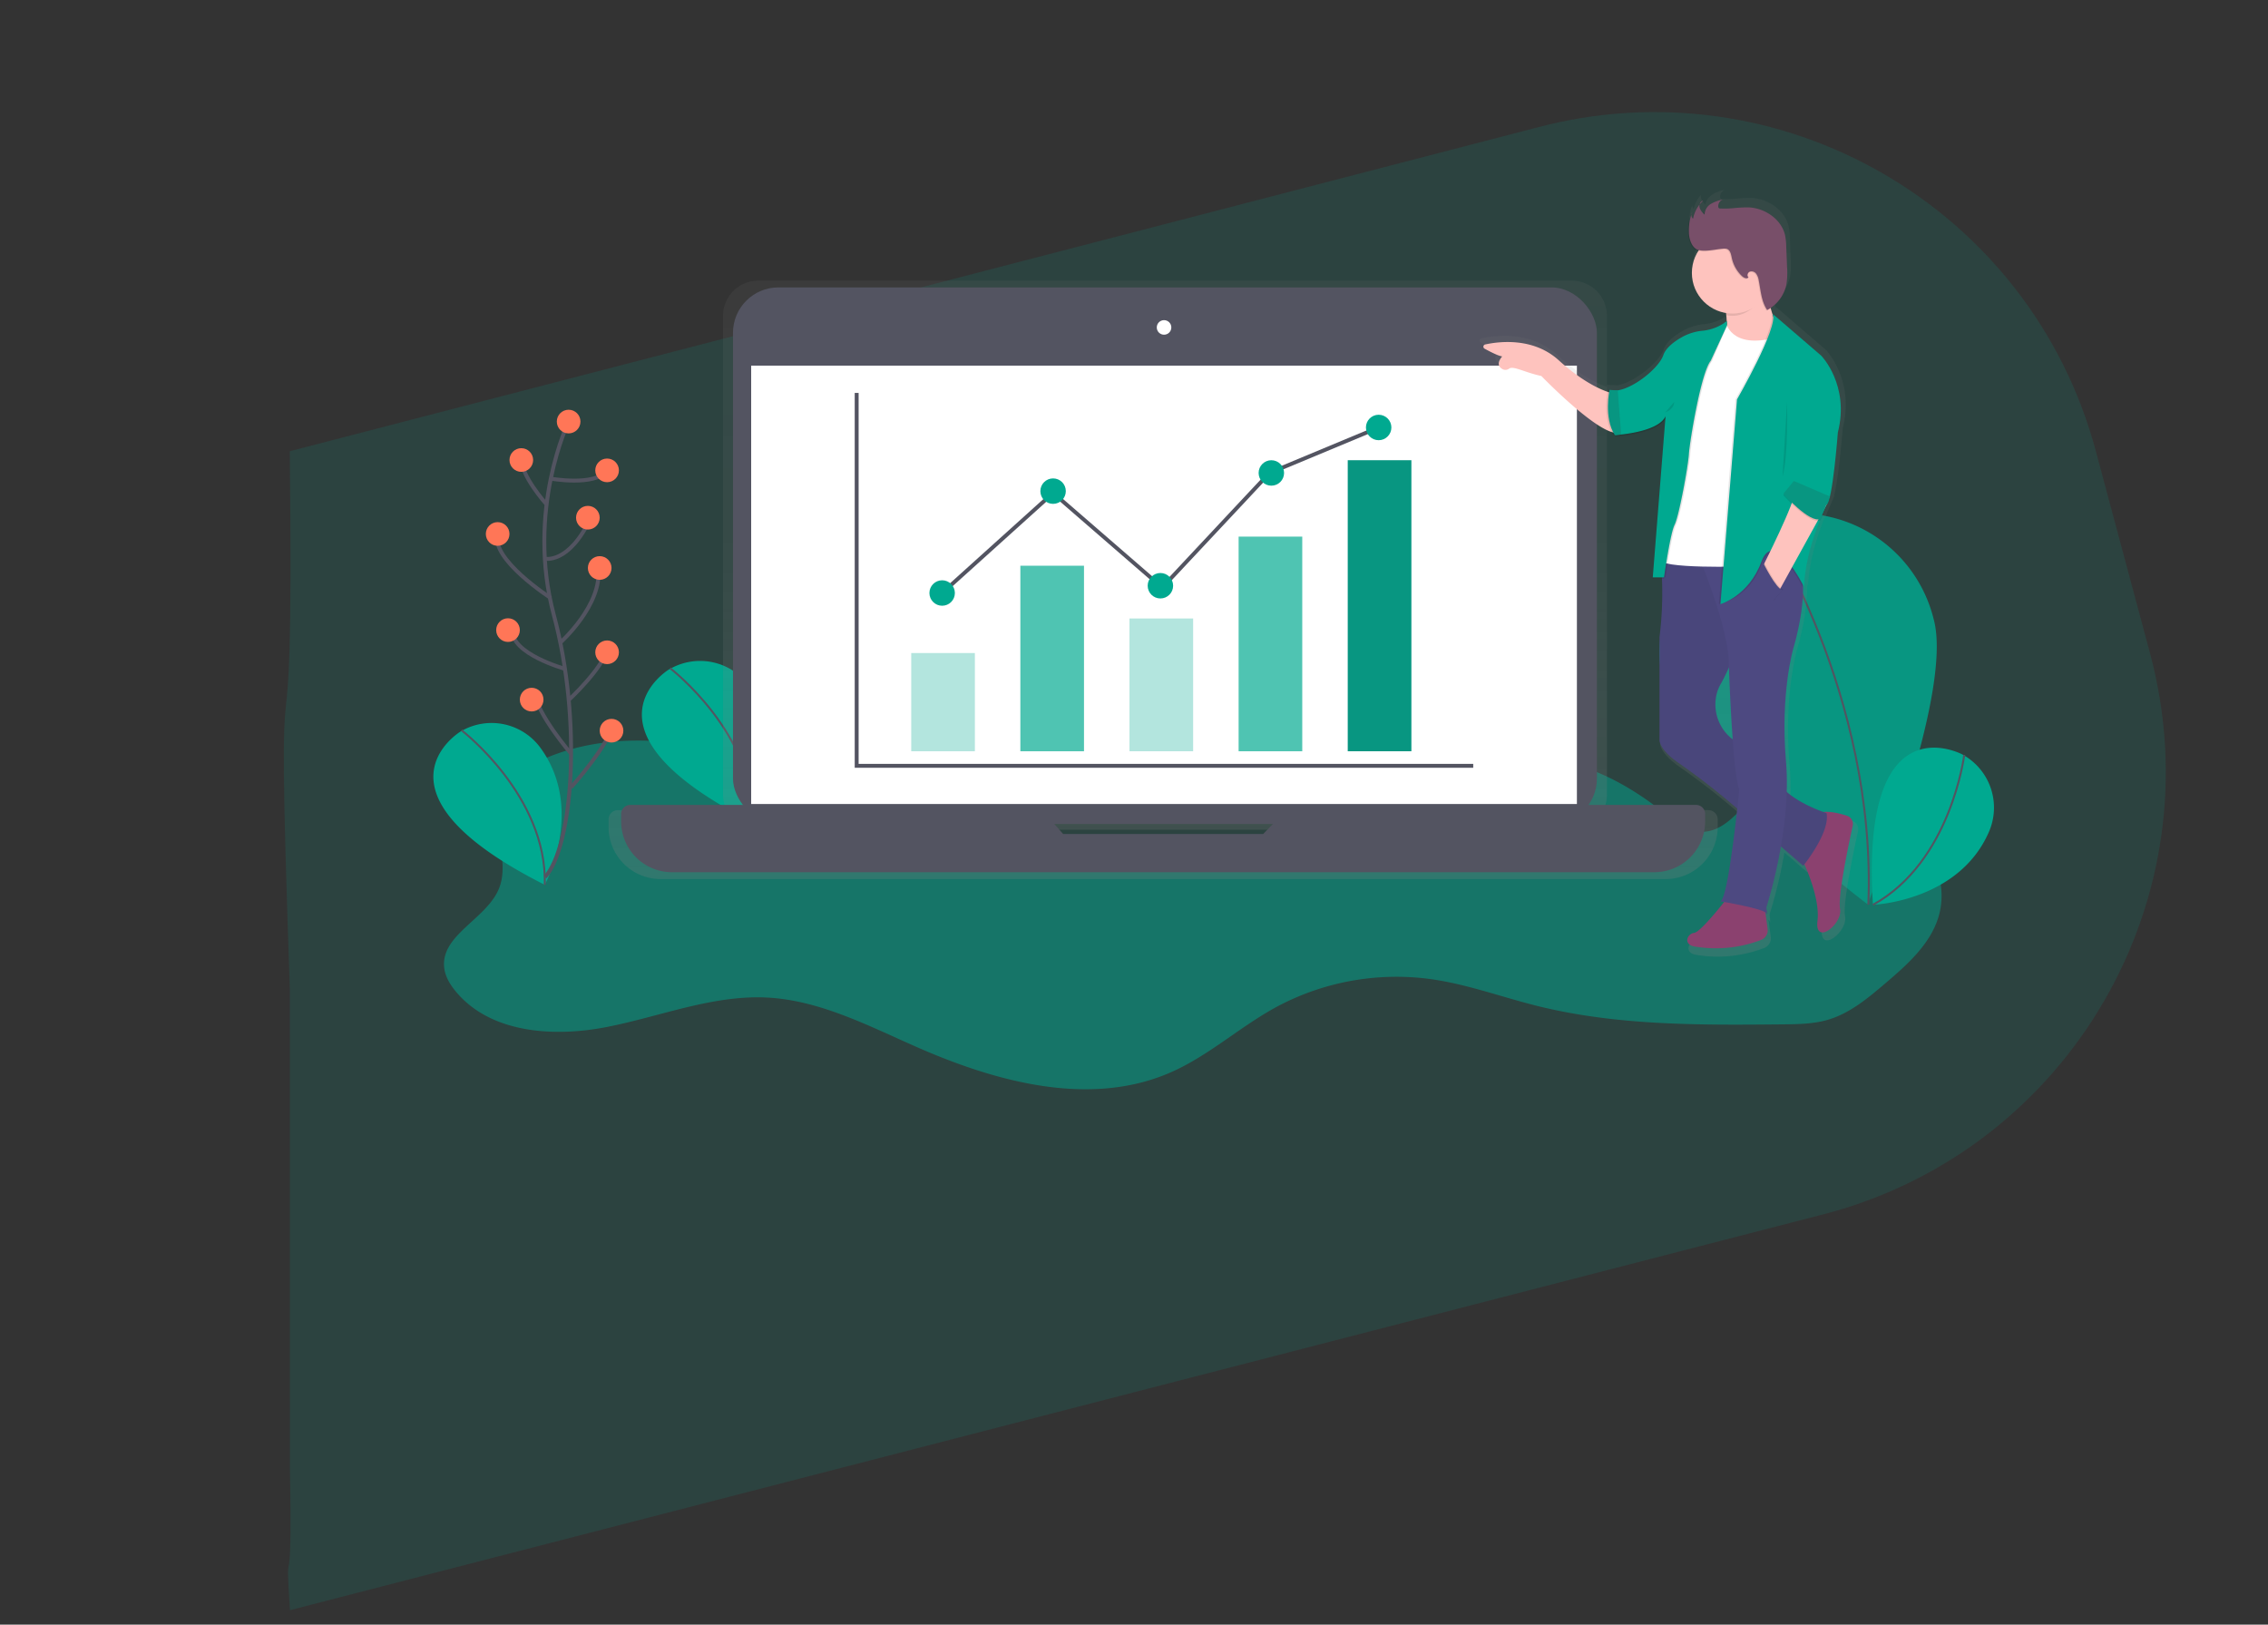 <svg xmlns="http://www.w3.org/2000/svg" xmlns:xlink="http://www.w3.org/1999/xlink" width="1161.277" height="831.766" viewBox="0 0 1161.277 831.766">
  <rect x="0" y="0" width="1161.277" height="831.766" fill="#333333" stroke="none"/>
  <defs>
    <linearGradient id="linear-gradient" x1="0.5" y1="1" x2="0.5" gradientUnits="objectBoundingBox">
      <stop offset="0" stop-color="gray" stop-opacity="0.251"/>
      <stop offset="0.54" stop-color="gray" stop-opacity="0.122"/>
      <stop offset="1" stop-color="gray" stop-opacity="0.102"/>
    </linearGradient>
    <linearGradient id="linear-gradient-2" y1="1" y2="0" xlink:href="#linear-gradient"/>
  </defs>
  <g id="Group_704" data-name="Group 704" transform="translate(149.516 -4175.579)">
    <path id="Path_476" data-name="Path 476" d="M802.093-5.307,1461.2,0c129.235,0,234,104.765,234,234V341.35c0,129.235-104.765,234-234,234l-812.655-7.6c8.372-42.066.254,4.524,18.635-69.547l63.566-237.231C782.96,35.189,748.9,202.474,802.093-5.307Z" transform="matrix(0.966, -0.259, 0.259, 0.966, -774.588, 4619.455)" fill="#00a990" opacity="0.14"/>
    <g id="undraw_finance_0bdk" transform="translate(72.381 4272.768)">
      <path id="Path_242" data-name="Path 242" d="M322.348,531.376c-48.313-16.693-103.553-30.824-148.691-6.835-5.721,3.041-11.358,6.868-14.44,12.564-8.141,14.985,4.8,34.417-1.508,50.256s-30.045,23.813-28.1,40.733c.511,4.422,2.907,8.426,5.729,11.877,17.682,21.6,50.1,23.788,77.495,18.427s54.193-16.476,82.085-15.077c26.8,1.382,51.462,14.239,76.021,25.061,41.4,18.293,89.757,31.418,131.126,13.033,18.955-8.426,34.626-22.774,52.769-32.792a129.878,129.878,0,0,1,80.158-14.708c18.427,2.6,36.017,9.13,54.05,13.636,40.959,10.227,83.71,9.892,125.916,9.49,7.857-.075,15.839-.167,23.369-2.412,11.148-3.35,20.345-11.065,29.2-18.611,11.634-9.909,23.888-20.8,27.641-35.615,4.431-17.59-4.741-36.285-18.343-48.237s-30.991-18.486-47.961-24.785c-4.188-1.541-8.661-3.108-12.949-1.943a17.658,17.658,0,0,0-7.287,4.665c-12.045,11.592-22.222,31.2-38.647,28.051-5.863-1.122-10.663-5.2-15.3-8.971-24.776-20.1-58.1-35.623-88.007-24.517-21.87,8.125-37.307,28.989-59.47,36.352-15.764,5.243-32.893,2.973-49.477,4-24.123,1.474-47.6,10-71.757,9.481-61.6-1.323-112.917-60.223-174.263-54.611-4.808.436-10.051,1.541-13,5.344" transform="translate(-124.058 -229.798)" fill="#00a990" opacity="0.5"/>
      <path id="Path_243" data-name="Path 243" d="M264.314,467.442s-51.186,30.9,43.2,78.491c0,0,20.8-38.613-2.195-70.1a30.991,30.991,0,0,0-40.2-8.811Z" transform="translate(-143.702 -221.892)" fill="#00a990"/>
      <path id="Path_244" data-name="Path 244" d="M267.73,467.52s43.823,33.5,42.6,79.112" transform="translate(-146.507 -222.614)" fill="none" stroke="#535461" stroke-miterlimit="10" stroke-width="1"/>
      <path id="Path_245" data-name="Path 245" d="M1012.949,427.088c10.37,37.918-33.864,145.943-33.864,145.943S886.01,502.564,875.633,464.646A71.2,71.2,0,1,1,1012.94,427.08Z" transform="translate(-244.746 -207.277)" fill="#089681"/>
      <path id="Path_247" data-name="Path 247" d="M936.21,378.27s57.937,87.462,53.606,195.814" transform="translate(-255.068 -208.12)" fill="none" stroke="#535461" stroke-miterlimit="10" stroke-width="1"/>
      <path id="Path_248" data-name="Path 248" d="M1048.791,519.616s-52.534-28.579-45.884,76.917c0,0,43.823-1.566,59.378-37.315a30.991,30.991,0,0,0-12.723-39.158Z" transform="translate(-265.805 -230.501)" fill="#00a990"/>
      <path id="Path_249" data-name="Path 249" d="M1049.766,520.52s-6.785,54.762-46.746,76.732" transform="translate(-265.918 -231.221)" fill="none" stroke="#535461" stroke-miterlimit="10" stroke-width="1"/>
      <path id="Path_250" data-name="Path 250" d="M136.871,505.406S85.66,536.3,180.058,583.864c0,0,20.8-38.613-2.195-70.1a30.991,30.991,0,0,0-40.2-8.812Z" transform="translate(-123.003 -228.051)" fill="#00a990"/>
      <path id="Path_251" data-name="Path 251" d="M140.26,505.49s43.823,33.5,42.6,79.111" transform="translate(-125.806 -228.781)" fill="none" stroke="#535461" stroke-miterlimit="10" stroke-width="1"/>
      <path id="Path_252" data-name="Path 252" d="M793.244,501.711H739.428A17.941,17.941,0,0,0,741.3,493.7V248.647a18.017,18.017,0,0,0-18.017-18.017H306.724a18.017,18.017,0,0,0-18.017,18.017V493.7a17.939,17.939,0,0,0,1.876,8.016H234.866a4.766,4.766,0,0,0-4.766,4.791v3.844a26.652,26.652,0,0,0,26.652,26.652h514.6a26.653,26.653,0,0,0,26.653-26.652V506.51a4.766,4.766,0,0,0-4.766-4.8Zm-331.6,15.244-4.64-5.235H571.573l-5.109,5.243Z" transform="translate(-140.396 -184.143)" fill="url(#linear-gradient)"/>
      <rect id="Rectangle_17" data-name="Rectangle 17" width="442.353" height="274.724" rx="23.26" transform="translate(153.412 49.954)" fill="#535461"/>
      <rect id="Rectangle_18" data-name="Rectangle 18" width="422.796" height="224.435" transform="translate(162.726 90)" fill="#fff"/>
      <ellipse id="Ellipse_48" data-name="Ellipse 48" cx="3.727" cy="3.727" rx="3.727" ry="3.727" transform="translate(370.401 66.715)" fill="#fff"/>
      <path id="Path_253" data-name="Path 253" d="M581.045,551.08l-14.524,14.9h-102.4l-13.125-14.9H242.437a4.657,4.657,0,0,0-4.657,4.657v3.752a26.049,26.049,0,0,0,26.049,26.049H766.775a26.05,26.05,0,0,0,26.049-26.049v-3.752a4.657,4.657,0,0,0-4.657-4.657Z" transform="translate(-141.643 -236.184)" fill="#535461"/>
      <path id="Path_254" data-name="Path 254" d="M258.77,124.19V315.1H574.461" transform="translate(-42.027 -20.219)" fill="none" stroke="#535461" stroke-miterlimit="10" stroke-width="2"/>
      <rect id="Rectangle_19" data-name="Rectangle 19" width="32.591" height="50.29" transform="translate(244.677 237.141)" fill="#00a990" opacity="0.3"/>
      <rect id="Rectangle_20" data-name="Rectangle 20" width="32.591" height="94.992" transform="translate(300.553 192.439)" fill="#00a990" opacity="0.69"/>
      <rect id="Rectangle_21" data-name="Rectangle 21" width="32.591" height="67.98" transform="translate(356.43 219.443)" fill="#00a990" opacity="0.3"/>
      <rect id="Rectangle_22" data-name="Rectangle 22" width="32.591" height="109.893" transform="translate(412.306 177.538)" fill="#00a990" opacity="0.69"/>
      <rect id="Rectangle_23" data-name="Rectangle 23" width="32.591" height="149.001" transform="translate(468.182 138.422)" fill="#089681"/>
      <path id="Path_255" data-name="Path 255" d="M311.02,230.058l56.806-51.219L423.7,227.261,478.649,168.6l55.876-23.285" transform="translate(-50.512 -23.649)" fill="none" stroke="#535461" stroke-miterlimit="10" stroke-width="2"/>
      <ellipse id="Ellipse_49" data-name="Ellipse 49" cx="6.517" cy="6.517" rx="6.517" ry="6.517" transform="translate(253.991 199.893)" fill="#00a990"/>
      <ellipse id="Ellipse_50" data-name="Ellipse 50" cx="6.517" cy="6.517" rx="6.517" ry="6.517" transform="translate(365.744 196.166)" fill="#00a990"/>
      <ellipse id="Ellipse_51" data-name="Ellipse 51" cx="6.517" cy="6.517" rx="6.517" ry="6.517" transform="translate(422.55 138.43)" fill="#00a990"/>
      <ellipse id="Ellipse_52" data-name="Ellipse 52" cx="6.517" cy="6.517" rx="6.517" ry="6.517" transform="translate(310.797 147.736)" fill="#00a990"/>
      <ellipse id="Ellipse_53" data-name="Ellipse 53" cx="6.517" cy="6.517" rx="6.517" ry="6.517" transform="translate(477.496 115.145)" fill="#00a990"/>
      <path id="Path_256" data-name="Path 256" d="M953.318,498.184c-3.434-1.131-8.527-2.437-12.564-1.977-3.845-1.4-12.882-5.026-19.055-10.487a137.459,137.459,0,0,0-.41-16.1c-3.158-35.908,3.945-59.578,3.945-59.578S930.812,391.985,930.2,377c.36.678.561,1.08.561,1.08.486-12.924,4.892-26.3,8.192-34.635a2.782,2.782,0,0,0,.369-.134l3.685-8.745a7.577,7.577,0,0,0,.7-1.617l.595-1.382-.176-.075c.059-.226.117-.469.176-.712h0c2.353-9.959,4.188-33.579,4.188-33.579,6.316-24.86-8.677-40.2-8.677-40.2L914.362,235.1a3.236,3.236,0,0,1,.251.9l-.209-.184c-.36-1.03-.754-2.262-1.139-3.669a21.511,21.511,0,0,0,8.217-12.329,38.594,38.594,0,0,0,.377-9.214l-.419-10.562a33.5,33.5,0,0,0-.628-6.156c-1.918-8.376-10.5-14.239-19.122-14.624a69.9,69.9,0,0,0-8.209.435,55.22,55.22,0,0,1-6.7.142,1.206,1.206,0,0,1-.72-.193,1.057,1.057,0,0,1-.31-.729,3.635,3.635,0,0,1,.888-2.722,3.347,3.347,0,0,1,1.156-.662l-.611.142a3.347,3.347,0,0,1,1.005-.544,19.51,19.51,0,0,0-6.349,2.3,8.19,8.19,0,0,0-1.482,1.248,6.475,6.475,0,0,0-2.145,3.987,7.421,7.421,0,0,1-2.261-3.35,3.352,3.352,0,0,1,0-1.625q-.226.276-.436.57v-.176a16.934,16.934,0,0,0-3.35,6.818,2.654,2.654,0,0,1-.6-1.96q-.189.591-.352,1.181a2.74,2.74,0,0,1,0-.787,26.981,26.981,0,0,0-1.315,9.364c0,3.166,1.407,8.1,4.8,9.214.176.059.352.1.536.142a21.3,21.3,0,0,0,14.365,32.532q.084.578.159,1.215h.134c.092.838.167,1.759.218,2.7a18.158,18.158,0,0,1-2.8,2.245,23.068,23.068,0,0,1-9.314,3.082,27.724,27.724,0,0,0-11.2,3.35c-4.062,2.27-8.543,5.578-9.951,9.6-2.345,6.7-15.261,17.129-23.922,18.427l-3.082-.176-.226-.067v.059l-.754-.042h-.243v.042l-.779-.042s-.075.36-.184,1c-4.356-1.5-13.611-5.654-25.656-16.584-13.4-12.17-31.536-9.775-38.53-8.242a1.2,1.2,0,0,0-.318,2.22c2.823,1.55,7.2,3.8,9.214,4.054,0,0-4.188,4.381.268,6.7a3.233,3.233,0,0,0,3.35-.327c2.161-1.583,8.167,2,16.869,3.87,0,0,24.558,25.413,36.754,29.316a17.606,17.606,0,0,0,.93,1.617l.754-.059v.059h.318l.092.838s18.963-1,25.128-7.882a9.88,9.88,0,0,0,1.2-1.281L851.432,373.2h.059l-.059.787h4.85a182.818,182.818,0,0,1-1.315,30.539v54.059s-.251,4.758,9.633,11.726A369.487,369.487,0,0,1,894.518,493.5l1.2,1.039c-1.818,16.543-5.621,47.375-8.795,48.522l1.96.343c-3.35,4.247-12.866,15.914-15.764,16.224-3.551.394-5.922,5.922,0,7.1a66.346,66.346,0,0,0,35.179-3.468,5.369,5.369,0,0,0,3.35-5.712l-1.147-8.711a1.225,1.225,0,0,1,.5.528c.787,2.371,0-3.158,0-3.158a246.891,246.891,0,0,0,7.63-31.829l11.727,10.135s.234-.293.645-.838c2.873,6.517,8,19.851,6.851,29.617-1.575,13.4,13.4,1.575,11.835-6.315-1.273-6.382,4.423-33.437,6.642-43.555a4.5,4.5,0,0,0-3.015-5.243Z" transform="translate(-226.862 -175.13)" fill="url(#linear-gradient-2)"/>
      <path id="Path_257" data-name="Path 257" d="M831.151,294.4s-11.173-1.926-27.741-16.953C790.3,265.562,772.62,267.9,765.8,269.4a1.164,1.164,0,0,0-.31,2.161c2.756,1.508,7.028,3.711,9.029,3.962,0,0-4.129,4.272.26,6.558a3.158,3.158,0,0,0,3.3-.318c2.111-1.541,7.974,1.96,16.476,3.778,0,0,33.135,34.291,40.841,28.478Z" transform="translate(-227.244 -190.237)" fill="#fec3be"/>
      <path id="Path_258" data-name="Path 258" d="M912.11,240.618s3.083,13.1,0,22.347l13.871,1.926,12.33-6.165v-8.091s-5.78-12.329-4.238-26.585Z" transform="translate(-251.154 -183.075)" fill="#fec3be"/>
      <path id="Path_259" data-name="Path 259" d="M959,578.36s10.051,19.65,8.476,32.75,13.1,1.541,11.559-6.165c-1.248-6.232,4.314-32.666,6.483-42.5a4.389,4.389,0,0,0-2.915-5.118c-4.632-1.524-12.388-3.392-16.283-.536C960.566,561.021,959,578.36,959,578.36Z" transform="translate(-258.769 -236.87)" fill="#8b416f"/>
      <path id="Path_260" data-name="Path 260" d="M909.6,608.366s-13.1,16.953-16.568,17.338-5.779,5.779,0,6.935a64.779,64.779,0,0,0,34.341-3.35,5.244,5.244,0,0,0,3.292-5.578l-2.211-16.5Z" transform="translate(-247.483 -245.3)" fill="#8b416f"/>
      <path id="Path_261" data-name="Path 261" d="M885.265,393.78,872.7,395.455a183.887,183.887,0,0,1-.151,44.167v52.769s-.243,4.649,9.406,11.408a360.738,360.738,0,0,1,29.216,22.615L946.133,556.7S960,539.749,958.077,529.731c0,0-23.118-7.321-26.2-19.265-1.767-6.835-10.729-12.564-18.067-16.166a22.464,22.464,0,0,1-12.02-25.5,19.659,19.659,0,0,1,1.968-4.95c6.165-10.788,15.026-35.062,15.026-35.062l-16.953-32.315Z" transform="translate(-244.729 -210.639)" fill="#4d4981"/>
      <path id="Path_262" data-name="Path 262" d="M885.265,393.78,872.7,395.455a183.887,183.887,0,0,1-.151,44.167v52.769s-.243,4.649,9.406,11.408a360.738,360.738,0,0,1,29.216,22.615L946.133,556.7S960,539.749,958.077,529.731c0,0-23.118-7.321-26.2-19.265-1.767-6.835-10.729-12.564-18.067-16.166a22.464,22.464,0,0,1-12.02-25.5,19.659,19.659,0,0,1,1.968-4.95c6.165-10.788,15.026-35.062,15.026-35.062l-16.953-32.315Z" transform="translate(-244.729 -210.639)" opacity="0.05"/>
      <path id="Path_263" data-name="Path 263" d="M907.426,574.914s22.732,3.853,23.5,6.165,0-3.082,0-3.082,13.1-39.685,10.051-74.739,3.853-58.18,3.853-58.18,8.091-26.2,3.468-41.227-53.171-8.477-53.171-8.477S912.083,435.06,911.7,453.94c0,0,1.927,57.024,5.394,63.574C917.058,517.48,911.664,573.348,907.426,574.914Z" transform="translate(-248.396 -210.667)" fill="#4d4981"/>
      <path id="Path_264" data-name="Path 264" d="M906.357,255.79s2.312,14.239,25.43,8.091L916.409,381s-44.694,1.541-44.309-3.853l9.214-70.886Z" transform="translate(-244.656 -188.229)" fill="#fff"/>
      <path id="Path_265" data-name="Path 265" d="M902.253,254.87a18.78,18.78,0,0,1-11.132,5.285,27.079,27.079,0,0,0-10.939,3.25c-3.962,2.22-8.376,5.444-9.716,9.373-2.7,7.706-19.65,20.421-27.356,17.724l2.7,23.118s21.962-1.156,25.815-9.632l-6.542,82.5h5.779s3.082-22.347,5.394-26.971,6.935-30.053,7.321-36.218,6.165-41.612,11.174-47.743l7.539-18.3Z" transform="translate(-239.948 -188.08)" opacity="0.1"/>
      <path id="Path_266" data-name="Path 266" d="M902.105,256.25a23.845,23.845,0,0,1-11.9,4.9,27.08,27.08,0,0,0-10.931,3.267c-3.962,2.22-8.376,5.444-9.716,9.373-2.7,7.706-19.65,20.421-27.356,17.724l2.7,23.118s21.962-1.156,25.815-9.632l-6.55,82.445h5.779s3.083-22.347,5.394-26.971,6.935-30.053,7.321-36.218,6.165-41.612,11.174-47.743l8.276-17.958Z" transform="translate(-239.8 -188.304)" opacity="0.1"/>
      <path id="Path_267" data-name="Path 267" d="M902.1,255.33a23.846,23.846,0,0,1-11.9,4.9,27.081,27.081,0,0,0-10.939,3.25c-3.962,2.22-8.376,5.444-9.716,9.373-2.7,7.706-19.65,20.421-27.356,17.724l2.7,23.118s21.962-1.156,25.815-9.632l-6.542,82.5h5.779s3.082-22.347,5.394-26.971,6.935-30.053,7.321-36.218,6.165-41.612,11.173-47.743l8.284-17.916Z" transform="translate(-239.799 -188.155)" fill="#00a990"/>
      <path id="Path_268" data-name="Path 268" d="M933.108,235.64c-.5-3.652.5-5.93.963-10.21L912.11,242s.528,2.236.93,5.511a20.941,20.941,0,0,0,3.35.268C924.012,247.777,929.5,241.822,933.108,235.64Z" transform="translate(-251.154 -183.299)" opacity="0.1"/>
      <ellipse id="Ellipse_54" data-name="Ellipse 54" cx="20.806" cy="20.806" rx="20.806" ry="20.806" transform="translate(644.388 21.719)" fill="#fec3be"/>
      <path id="Path_269" data-name="Path 269" d="M890.056,198.3A26.335,26.335,0,0,1,891.731,188a2.572,2.572,0,0,0,.436,3.35,16.485,16.485,0,0,1,5.227-9.264c-1.483.243-2.245,2.077-1.876,3.535a8.044,8.044,0,0,0,2.571,3.618,6.465,6.465,0,0,1,3.175-5.47,19.044,19.044,0,0,1,6.2-2.245,3.593,3.593,0,0,0-2.379,3.685,1.031,1.031,0,0,0,.31.712,1.182,1.182,0,0,0,.7.184,53.927,53.927,0,0,0,6.508-.142,68.263,68.263,0,0,1,8.016-.427c8.376.352,16.794,6.073,18.67,14.239a32.768,32.768,0,0,1,.611,6.014l.41,10.311a37.666,37.666,0,0,1-.368,9.013,19.1,19.1,0,0,1-9.808,12.966c-3.024-4.381-3.292-10.009-4.339-15.228a7.706,7.706,0,0,0-1.307-3.35,2.94,2.94,0,0,0-3.225-1.089c-1.131.452-1.617,2.178-.678,2.948-.838.988-2.4.251-3.35-.628a17.99,17.99,0,0,1-5.218-9.323c-.377-1.792-.754-4-2.513-4.615a4.675,4.675,0,0,0-1.86-.126c-3.669.251-9.406,1.767-12.958.6C891.43,206.214,890.056,201.389,890.056,198.3Z" transform="translate(-247.569 -176.169)" opacity="0.1"/>
      <path id="Path_270" data-name="Path 270" d="M890.516,197.839a26.324,26.324,0,0,1,1.675-10.294,2.571,2.571,0,0,0,.435,3.35,16.487,16.487,0,0,1,5.227-9.264c-1.483.243-2.245,2.077-1.876,3.535a8.04,8.04,0,0,0,2.571,3.618,6.464,6.464,0,0,1,3.175-5.47,19.048,19.048,0,0,1,6.2-2.245,3.593,3.593,0,0,0-2.379,3.685,1.03,1.03,0,0,0,.31.712,1.18,1.18,0,0,0,.7.184,53.93,53.93,0,0,0,6.508-.142,68.259,68.259,0,0,1,8.016-.427c8.376.352,16.794,6.073,18.67,14.239a32.735,32.735,0,0,1,.612,6.014l.411,10.311a37.7,37.7,0,0,1-.369,9.013,19.1,19.1,0,0,1-9.808,12.966c-3.024-4.381-3.292-10.009-4.339-15.228a7.708,7.708,0,0,0-1.306-3.35,2.94,2.94,0,0,0-3.225-1.089c-1.131.452-1.617,2.178-.678,2.948-.838.988-2.4.251-3.35-.628a17.992,17.992,0,0,1-5.218-9.323c-.377-1.792-.754-4-2.513-4.615a4.674,4.674,0,0,0-1.859-.126c-3.669.251-9.406,1.767-12.958.6C891.89,205.746,890.516,200.929,890.516,197.839Z" transform="translate(-247.644 -176.095)" fill="#784f69"/>
      <path id="Path_271" data-name="Path 271" d="M840.841,297.42s-3.082,14.239,2.7,23.118l3.275-.268-1.784-22.615Z" transform="translate(-239.447 -194.99)" opacity="0.1"/>
      <path id="Path_272" data-name="Path 272" d="M841.841,297.42s-3.082,14.239,2.7,23.118l3.275-.268-1.784-22.615Z" transform="translate(-239.609 -194.99)" fill="#089681"/>
      <path id="Path_273" data-name="Path 273" d="M935.666,251l24.852,21.384s14.641,15.026,8.477,39.3c0,0-2.7,35.447-5.779,36.988,0,0-10.788,21.577-11.559,42,0,0-14.449-29.09-21-11.366s-21.778,20.228-21.778,20.228L917.356,294.7S938.749,257.517,935.666,251Z" transform="translate(-250.629 -187.451)" opacity="0.1"/>
      <path id="Path_274" data-name="Path 274" d="M936.586,251l24.852,21.384s14.641,15.026,8.476,39.3c0,0-2.7,35.447-5.779,36.988,0,0-10.788,21.577-11.559,42,0,0-15.219-30.631-21.777-12.907s-21,21.778-21,21.778l8.477-104.792S939.669,257.517,936.586,251Z" transform="translate(-250.779 -187.451)" fill="#00a990"/>
      <path id="Path_275" data-name="Path 275" d="M952.1,358.683s6.165-4.238,16.182,7.321L943.624,410.7l-8.284-12.505S952.871,363.692,952.1,358.683Z" transform="translate(-254.926 -204.816)" fill="#fec3be"/>
      <path id="Path_276" data-name="Path 276" d="M948.22,360.55s13.636,15.311,18.955,12.857l4.925-11.467L953.614,354Z" transform="translate(-257.018 -204.179)" opacity="0.1"/>
      <path id="Path_277" data-name="Path 277" d="M948.22,359.63s13.636,15.311,18.955,12.857l4.925-11.467-18.486-7.941Z" transform="translate(-257.018 -204.029)" fill="#089681"/>
      <path id="Path_278" data-name="Path 278" d="M935.875,402.51s6.492,13.3,9.951,14.072l-5.026,5.779-7.321-13.871Z" transform="translate(-254.624 -212.057)" opacity="0.1"/>
      <path id="Path_279" data-name="Path 279" d="M935.412,403s6.491,13.3,9.951,14.072l-5.026,5.779L933,408.955Z" transform="translate(-254.546 -212.136)" fill="#4d4981"/>
      <path id="Path_280" data-name="Path 280" d="M950.072,304.78s.771,27.741-2.312,38.144" transform="translate(-256.944 -196.185)" opacity="0.1"/>
      <path id="Path_281" data-name="Path 281" d="M876,310.174s4.624-1.541,4.624-5.394" transform="translate(-245.29 -196.185)" opacity="0.1"/>
      <path id="Path_282" data-name="Path 282" d="M203.277,316.76s-21.962,45.431-7.538,99.2,9.842,118.1-4.54,134.016" transform="translate(-134.018 -198.131)" fill="none" stroke="#535461" stroke-miterlimit="10" stroke-width="2"/>
      <ellipse id="Ellipse_55" data-name="Ellipse 55" cx="6.056" cy="6.056" rx="6.056" ry="6.056" transform="translate(63.203 112.582)" fill="#ff7657"/>
      <path id="Path_283" data-name="Path 283" d="M194.79,350.838s22.766,4.1,28.822-4.188" transform="translate(-134.661 -202.985)" fill="none" stroke="#535461" stroke-miterlimit="10" stroke-width="2"/>
      <path id="Path_284" data-name="Path 284" d="M189.7,362.7S176,347.548,176.754,338.46" transform="translate(-131.728 -201.655)" fill="none" stroke="#535461" stroke-miterlimit="10" stroke-width="2"/>
      <path id="Path_285" data-name="Path 285" d="M190.82,396.48s12.455,3.283,23.821-20.94" transform="translate(-134.017 -207.677)" fill="none" stroke="#535461" stroke-miterlimit="10" stroke-width="2"/>
      <path id="Path_286" data-name="Path 286" d="M189.452,418.279s-30.991-19.943-27.214-32.809" transform="translate(-129.323 -209.289)" fill="none" stroke="#535461" stroke-miterlimit="10" stroke-width="2"/>
      <path id="Path_287" data-name="Path 287" d="M200.57,444.48s21.711-19.265,19.441-38.22" transform="translate(-135.6 -212.666)" fill="none" stroke="#535461" stroke-miterlimit="10" stroke-width="2"/>
      <path id="Path_288" data-name="Path 288" d="M198.19,464.064s-27.641-7.723-26.8-19.834" transform="translate(-130.858 -218.832)" fill="none" stroke="#535461" stroke-miterlimit="10" stroke-width="2"/>
      <path id="Path_289" data-name="Path 289" d="M205.69,481.966S223.1,465.833,225.374,456" transform="translate(-136.432 -220.743)" fill="none" stroke="#535461" stroke-miterlimit="10" stroke-width="2"/>
      <path id="Path_290" data-name="Path 290" d="M203.528,513.652S185.662,492.8,184.9,482.2" transform="translate(-133.055 -224.998)" fill="none" stroke="#535461" stroke-miterlimit="10" stroke-width="2"/>
      <path id="Path_291" data-name="Path 291" d="M207.14,534s19.994-22.213,21.5-32.809" transform="translate(-136.667 -228.082)" fill="none" stroke="#535461" stroke-miterlimit="10" stroke-width="2"/>
      <ellipse id="Ellipse_56" data-name="Ellipse 56" cx="6.056" cy="6.056" rx="6.056" ry="6.056" transform="translate(38.971 132.265)" fill="#ff7657"/>
      <ellipse id="Ellipse_57" data-name="Ellipse 57" cx="6.056" cy="6.056" rx="6.056" ry="6.056" transform="translate(32.161 219.342)" fill="#ff7657"/>
      <ellipse id="Ellipse_58" data-name="Ellipse 58" cx="6.056" cy="6.056" rx="6.056" ry="6.056" transform="translate(26.859 170.125)" fill="#ff7657"/>
      <ellipse id="Ellipse_59" data-name="Ellipse 59" cx="6.056" cy="6.056" rx="6.056" ry="6.056" transform="translate(82.895 137.567)" fill="#ff7657"/>
      <ellipse id="Ellipse_60" data-name="Ellipse 60" cx="6.056" cy="6.056" rx="6.056" ry="6.056" transform="translate(82.895 230.7)" fill="#ff7657"/>
      <ellipse id="Ellipse_61" data-name="Ellipse 61" cx="6.056" cy="6.056" rx="6.056" ry="6.056" transform="translate(73.053 161.799)" fill="#ff7657"/>
      <ellipse id="Ellipse_62" data-name="Ellipse 62" cx="6.056" cy="6.056" rx="6.056" ry="6.056" transform="translate(85.164 270.838)" fill="#ff7657"/>
      <ellipse id="Ellipse_63" data-name="Ellipse 63" cx="6.056" cy="6.056" rx="6.056" ry="6.056" transform="translate(44.273 254.932)" fill="#ff7657"/>
      <ellipse id="Ellipse_64" data-name="Ellipse 64" cx="6.056" cy="6.056" rx="6.056" ry="6.056" transform="translate(79.109 187.539)" fill="#ff7657"/>
    </g>
  </g>
</svg>

